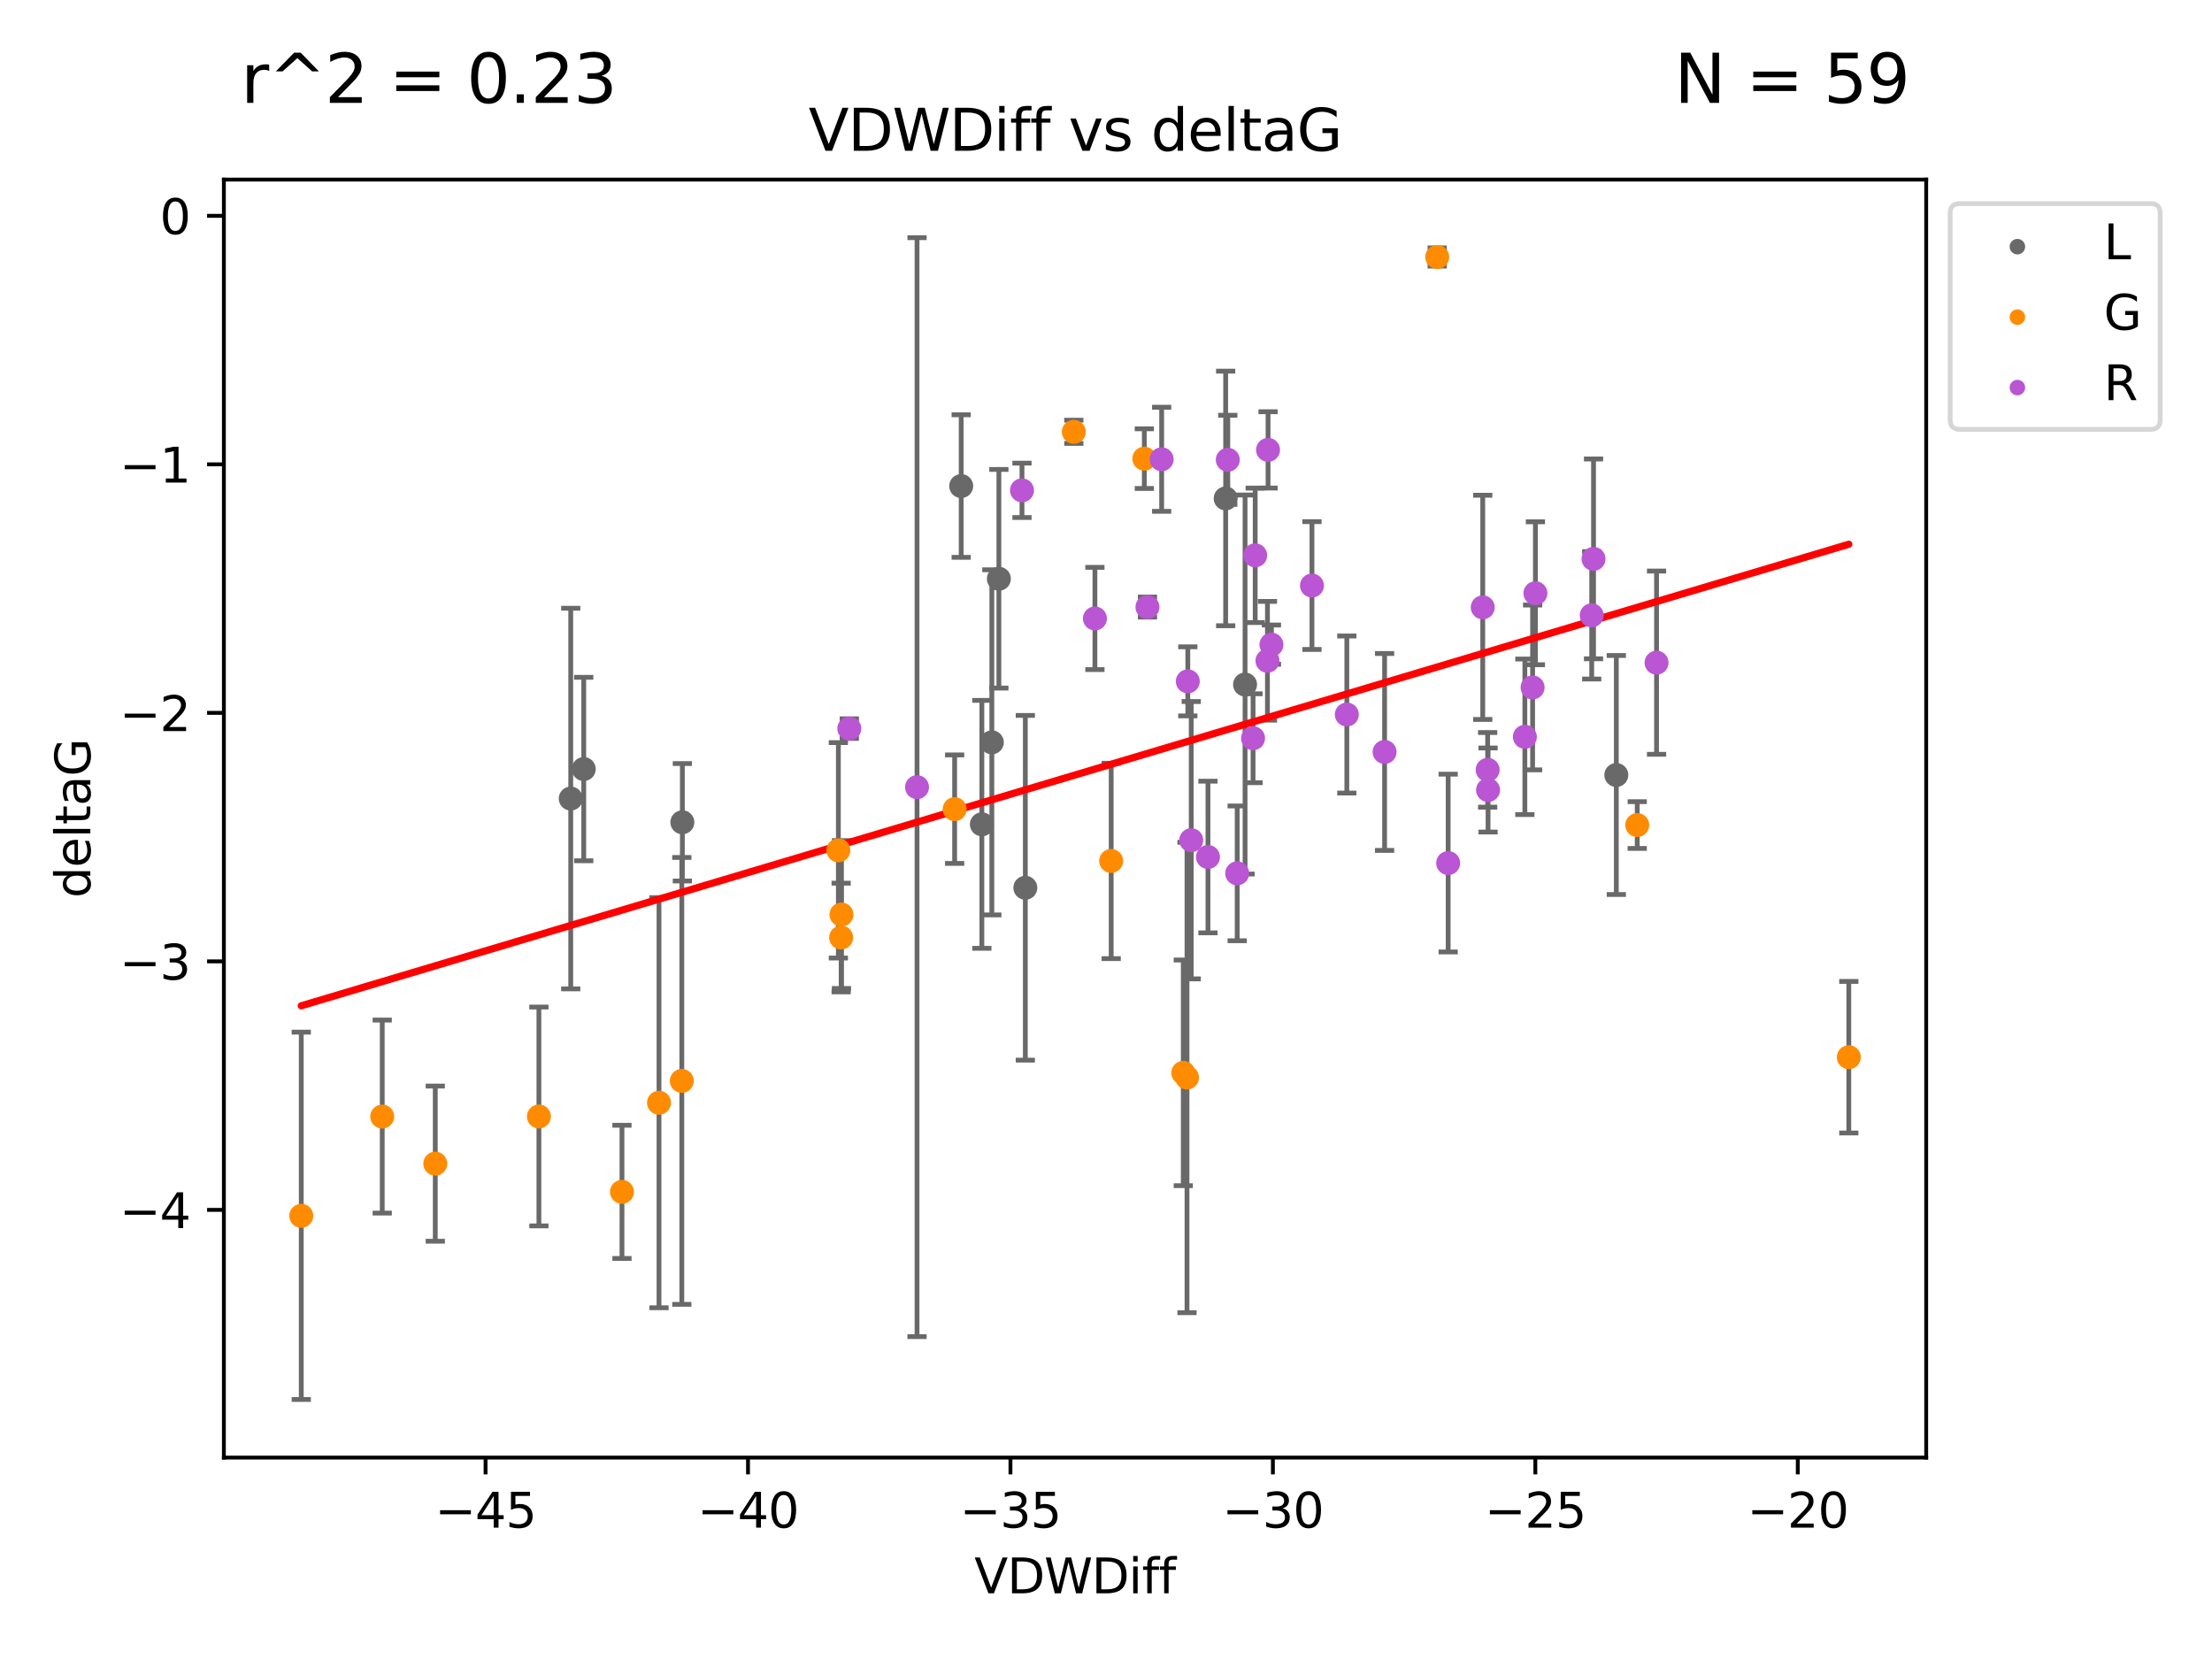 <?xml version="1.0" encoding="utf-8" standalone="no"?>
<!DOCTYPE svg PUBLIC "-//W3C//DTD SVG 1.1//EN"
  "http://www.w3.org/Graphics/SVG/1.1/DTD/svg11.dtd">
<svg xmlns:xlink="http://www.w3.org/1999/xlink" width="460.8pt" height="345.6pt" viewBox="0 0 460.8 345.6" xmlns="http://www.w3.org/2000/svg" version="1.1">
 <defs>
  <style type="text/css">*{stroke-linejoin: round; stroke-linecap: butt}</style>
 </defs>
 <g id="figure_1">
  <g id="patch_1">
   <path d="M 0 345.6 
L 460.8 345.6 
L 460.8 0 
L 0 0 
z
" style="fill: #ffffff"/>
  </g>
  <g id="axes_1">
   <g id="patch_2">
    <path d="M 46.64 303.64 
L 401.26 303.64 
L 401.26 37.411 
L 46.64 37.411 
z
" style="fill: #ffffff"/>
   </g>
   <g id="PathCollection_1">
    <defs>
     <path id="m53e8ad3807" d="M 0 1.118 
C 0.297 1.118 0.581 1 0.791 0.791 
C 1 0.581 1.118 0.297 1.118 0 
C 1.118 -0.297 1 -0.581 0.791 -0.791 
C 0.581 -1 0.297 -1.118 0 -1.118 
C -0.297 -1.118 -0.581 -1 -0.791 -0.791 
C -1 -0.581 -1.118 -0.297 -1.118 0 
C -1.118 0.297 -1 0.581 -0.791 0.791 
C -0.581 1 -0.297 1.118 0 1.118 
z
" style="stroke: #696969"/>
    </defs>
    <g clip-path="url(#pa521627027)">
     <use xlink:href="#m53e8ad3807" x="142.147" y="171.295" style="fill: #696969; stroke: #696969"/>
     <use xlink:href="#m53e8ad3807" x="121.605" y="160.206" style="fill: #696969; stroke: #696969"/>
     <use xlink:href="#m53e8ad3807" x="118.896" y="166.355" style="fill: #696969; stroke: #696969"/>
     <use xlink:href="#m53e8ad3807" x="213.596" y="184.942" style="fill: #696969; stroke: #696969"/>
     <use xlink:href="#m53e8ad3807" x="255.328" y="103.833" style="fill: #696969; stroke: #696969"/>
     <use xlink:href="#m53e8ad3807" x="206.617" y="154.643" style="fill: #696969; stroke: #696969"/>
     <use xlink:href="#m53e8ad3807" x="208.085" y="120.568" style="fill: #696969; stroke: #696969"/>
     <use xlink:href="#m53e8ad3807" x="204.54" y="171.721" style="fill: #696969; stroke: #696969"/>
     <use xlink:href="#m53e8ad3807" x="200.235" y="101.253" style="fill: #696969; stroke: #696969"/>
     <use xlink:href="#m53e8ad3807" x="259.368" y="142.601" style="fill: #696969; stroke: #696969"/>
     <use xlink:href="#m53e8ad3807" x="336.708" y="161.448" style="fill: #696969; stroke: #696969"/>
    </g>
   </g>
   <g id="PathCollection_2">
    <defs>
     <path id="mbf1b5201c6" d="M 0 1.118 
C 0.297 1.118 0.581 1 0.791 0.791 
C 1 0.581 1.118 0.297 1.118 0 
C 1.118 -0.297 1 -0.581 0.791 -0.791 
C 0.581 -1 0.297 -1.118 0 -1.118 
C -0.297 -1.118 -0.581 -1 -0.791 -0.791 
C -1 -0.581 -1.118 -0.297 -1.118 0 
C -1.118 0.297 -1 0.581 -0.791 0.791 
C -0.581 1 -0.297 1.118 0 1.118 
z
" style="stroke: #ff8c00"/>
    </defs>
    <g clip-path="url(#pa521627027)">
     <use xlink:href="#mbf1b5201c6" x="90.676" y="242.408" style="fill: #ff8c00; stroke: #ff8c00"/>
     <use xlink:href="#mbf1b5201c6" x="62.759" y="253.277" style="fill: #ff8c00; stroke: #ff8c00"/>
     <use xlink:href="#mbf1b5201c6" x="137.282" y="229.715" style="fill: #ff8c00; stroke: #ff8c00"/>
     <use xlink:href="#mbf1b5201c6" x="112.263" y="232.582" style="fill: #ff8c00; stroke: #ff8c00"/>
     <use xlink:href="#mbf1b5201c6" x="129.568" y="248.286" style="fill: #ff8c00; stroke: #ff8c00"/>
     <use xlink:href="#mbf1b5201c6" x="175.228" y="195.305" style="fill: #ff8c00; stroke: #ff8c00"/>
     <use xlink:href="#mbf1b5201c6" x="79.626" y="232.601" style="fill: #ff8c00; stroke: #ff8c00"/>
     <use xlink:href="#mbf1b5201c6" x="174.648" y="177.138" style="fill: #ff8c00; stroke: #ff8c00"/>
     <use xlink:href="#mbf1b5201c6" x="198.869" y="168.563" style="fill: #ff8c00; stroke: #ff8c00"/>
     <use xlink:href="#mbf1b5201c6" x="231.479" y="179.353" style="fill: #ff8c00; stroke: #ff8c00"/>
     <use xlink:href="#mbf1b5201c6" x="142.034" y="225.172" style="fill: #ff8c00; stroke: #ff8c00"/>
     <use xlink:href="#mbf1b5201c6" x="247.275" y="224.464" style="fill: #ff8c00; stroke: #ff8c00"/>
     <use xlink:href="#mbf1b5201c6" x="175.293" y="190.515" style="fill: #ff8c00; stroke: #ff8c00"/>
     <use xlink:href="#mbf1b5201c6" x="299.4" y="53.537" style="fill: #ff8c00; stroke: #ff8c00"/>
     <use xlink:href="#mbf1b5201c6" x="341.065" y="171.874" style="fill: #ff8c00; stroke: #ff8c00"/>
     <use xlink:href="#mbf1b5201c6" x="246.498" y="223.491" style="fill: #ff8c00; stroke: #ff8c00"/>
     <use xlink:href="#mbf1b5201c6" x="223.694" y="89.954" style="fill: #ff8c00; stroke: #ff8c00"/>
     <use xlink:href="#mbf1b5201c6" x="385.141" y="220.235" style="fill: #ff8c00; stroke: #ff8c00"/>
     <use xlink:href="#mbf1b5201c6" x="238.383" y="95.543" style="fill: #ff8c00; stroke: #ff8c00"/>
    </g>
   </g>
   <g id="PathCollection_3">
    <defs>
     <path id="m9ec03e960c" d="M 0 1.118 
C 0.297 1.118 0.581 1 0.791 0.791 
C 1 0.581 1.118 0.297 1.118 0 
C 1.118 -0.297 1 -0.581 0.791 -0.791 
C 0.581 -1 0.297 -1.118 0 -1.118 
C -0.297 -1.118 -0.581 -1 -0.791 -0.791 
C -1 -0.581 -1.118 -0.297 -1.118 0 
C -1.118 0.297 -1 0.581 -0.791 0.791 
C -0.581 1 -0.297 1.118 0 1.118 
z
" style="stroke: #ba55d3"/>
    </defs>
    <g clip-path="url(#pa521627027)">
     <use xlink:href="#m9ec03e960c" x="288.436" y="156.647" style="fill: #ba55d3; stroke: #ba55d3"/>
     <use xlink:href="#m9ec03e960c" x="176.927" y="151.776" style="fill: #ba55d3; stroke: #ba55d3"/>
     <use xlink:href="#m9ec03e960c" x="301.68" y="179.791" style="fill: #ba55d3; stroke: #ba55d3"/>
     <use xlink:href="#m9ec03e960c" x="308.882" y="126.523" style="fill: #ba55d3; stroke: #ba55d3"/>
     <use xlink:href="#m9ec03e960c" x="191.034" y="163.978" style="fill: #ba55d3; stroke: #ba55d3"/>
     <use xlink:href="#m9ec03e960c" x="248.155" y="175.031" style="fill: #ba55d3; stroke: #ba55d3"/>
     <use xlink:href="#m9ec03e960c" x="228.092" y="128.839" style="fill: #ba55d3; stroke: #ba55d3"/>
     <use xlink:href="#m9ec03e960c" x="264.865" y="134.289" style="fill: #ba55d3; stroke: #ba55d3"/>
     <use xlink:href="#m9ec03e960c" x="261.036" y="153.79" style="fill: #ba55d3; stroke: #ba55d3"/>
     <use xlink:href="#m9ec03e960c" x="309.989" y="164.573" style="fill: #ba55d3; stroke: #ba55d3"/>
     <use xlink:href="#m9ec03e960c" x="331.962" y="116.425" style="fill: #ba55d3; stroke: #ba55d3"/>
     <use xlink:href="#m9ec03e960c" x="241.993" y="95.678" style="fill: #ba55d3; stroke: #ba55d3"/>
     <use xlink:href="#m9ec03e960c" x="273.305" y="121.982" style="fill: #ba55d3; stroke: #ba55d3"/>
     <use xlink:href="#m9ec03e960c" x="319.268" y="143.206" style="fill: #ba55d3; stroke: #ba55d3"/>
     <use xlink:href="#m9ec03e960c" x="261.48" y="115.69" style="fill: #ba55d3; stroke: #ba55d3"/>
     <use xlink:href="#m9ec03e960c" x="251.642" y="178.529" style="fill: #ba55d3; stroke: #ba55d3"/>
     <use xlink:href="#m9ec03e960c" x="309.905" y="160.374" style="fill: #ba55d3; stroke: #ba55d3"/>
     <use xlink:href="#m9ec03e960c" x="317.657" y="153.488" style="fill: #ba55d3; stroke: #ba55d3"/>
     <use xlink:href="#m9ec03e960c" x="264.033" y="137.652" style="fill: #ba55d3; stroke: #ba55d3"/>
     <use xlink:href="#m9ec03e960c" x="239.037" y="126.465" style="fill: #ba55d3; stroke: #ba55d3"/>
     <use xlink:href="#m9ec03e960c" x="212.896" y="102.146" style="fill: #ba55d3; stroke: #ba55d3"/>
     <use xlink:href="#m9ec03e960c" x="255.769" y="95.785" style="fill: #ba55d3; stroke: #ba55d3"/>
     <use xlink:href="#m9ec03e960c" x="345.089" y="138.048" style="fill: #ba55d3; stroke: #ba55d3"/>
     <use xlink:href="#m9ec03e960c" x="247.443" y="141.938" style="fill: #ba55d3; stroke: #ba55d3"/>
     <use xlink:href="#m9ec03e960c" x="331.582" y="128.184" style="fill: #ba55d3; stroke: #ba55d3"/>
     <use xlink:href="#m9ec03e960c" x="319.855" y="123.585" style="fill: #ba55d3; stroke: #ba55d3"/>
     <use xlink:href="#m9ec03e960c" x="280.568" y="148.851" style="fill: #ba55d3; stroke: #ba55d3"/>
     <use xlink:href="#m9ec03e960c" x="257.73" y="181.934" style="fill: #ba55d3; stroke: #ba55d3"/>
     <use xlink:href="#m9ec03e960c" x="264.158" y="93.721" style="fill: #ba55d3; stroke: #ba55d3"/>
    </g>
   </g>
   <g id="matplotlib.axis_1">
    <g id="xtick_1">
     <g id="line2d_1">
      <defs>
       <path id="m59df7b3ede" d="M 0 0 
L 0 3.5 
" style="stroke: #000000; stroke-width: 0.8"/>
      </defs>
      <g>
       <use xlink:href="#m59df7b3ede" x="101.151" y="303.64" style="stroke: #000000; stroke-width: 0.8"/>
      </g>
     </g>
     <g id="text_1">
      <!-- −45 -->
      <g transform="translate(90.598 318.238)scale(0.1 -0.1)">
       <defs>
        <path id="DejaVuSans-2212" d="M 678 2272 
L 4684 2272 
L 4684 1741 
L 678 1741 
L 678 2272 
z
" transform="scale(0.016)"/>
        <path id="DejaVuSans-34" d="M 2419 4116 
L 825 1625 
L 2419 1625 
L 2419 4116 
z
M 2253 4666 
L 3047 4666 
L 3047 1625 
L 3713 1625 
L 3713 1100 
L 3047 1100 
L 3047 0 
L 2419 0 
L 2419 1100 
L 313 1100 
L 313 1709 
L 2253 4666 
z
" transform="scale(0.016)"/>
        <path id="DejaVuSans-35" d="M 691 4666 
L 3169 4666 
L 3169 4134 
L 1269 4134 
L 1269 2991 
Q 1406 3038 1543 3061 
Q 1681 3084 1819 3084 
Q 2600 3084 3056 2656 
Q 3513 2228 3513 1497 
Q 3513 744 3044 326 
Q 2575 -91 1722 -91 
Q 1428 -91 1123 -41 
Q 819 9 494 109 
L 494 744 
Q 775 591 1075 516 
Q 1375 441 1709 441 
Q 2250 441 2565 725 
Q 2881 1009 2881 1497 
Q 2881 1984 2565 2268 
Q 2250 2553 1709 2553 
Q 1456 2553 1204 2497 
Q 953 2441 691 2322 
L 691 4666 
z
" transform="scale(0.016)"/>
       </defs>
       <use xlink:href="#DejaVuSans-2212"/>
       <use xlink:href="#DejaVuSans-34" x="83.789"/>
       <use xlink:href="#DejaVuSans-35" x="147.412"/>
      </g>
     </g>
    </g>
    <g id="xtick_2">
     <g id="line2d_2">
      <g>
       <use xlink:href="#m59df7b3ede" x="155.823" y="303.64" style="stroke: #000000; stroke-width: 0.8"/>
      </g>
     </g>
     <g id="text_2">
      <!-- −40 -->
      <g transform="translate(145.27 318.238)scale(0.1 -0.1)">
       <defs>
        <path id="DejaVuSans-30" d="M 2034 4250 
Q 1547 4250 1301 3770 
Q 1056 3291 1056 2328 
Q 1056 1369 1301 889 
Q 1547 409 2034 409 
Q 2525 409 2770 889 
Q 3016 1369 3016 2328 
Q 3016 3291 2770 3770 
Q 2525 4250 2034 4250 
z
M 2034 4750 
Q 2819 4750 3233 4129 
Q 3647 3509 3647 2328 
Q 3647 1150 3233 529 
Q 2819 -91 2034 -91 
Q 1250 -91 836 529 
Q 422 1150 422 2328 
Q 422 3509 836 4129 
Q 1250 4750 2034 4750 
z
" transform="scale(0.016)"/>
       </defs>
       <use xlink:href="#DejaVuSans-2212"/>
       <use xlink:href="#DejaVuSans-34" x="83.789"/>
       <use xlink:href="#DejaVuSans-30" x="147.412"/>
      </g>
     </g>
    </g>
    <g id="xtick_3">
     <g id="line2d_3">
      <g>
       <use xlink:href="#m59df7b3ede" x="210.495" y="303.64" style="stroke: #000000; stroke-width: 0.8"/>
      </g>
     </g>
     <g id="text_3">
      <!-- −35 -->
      <g transform="translate(199.942 318.238)scale(0.1 -0.1)">
       <defs>
        <path id="DejaVuSans-33" d="M 2597 2516 
Q 3050 2419 3304 2112 
Q 3559 1806 3559 1356 
Q 3559 666 3084 287 
Q 2609 -91 1734 -91 
Q 1441 -91 1130 -33 
Q 819 25 488 141 
L 488 750 
Q 750 597 1062 519 
Q 1375 441 1716 441 
Q 2309 441 2620 675 
Q 2931 909 2931 1356 
Q 2931 1769 2642 2001 
Q 2353 2234 1838 2234 
L 1294 2234 
L 1294 2753 
L 1863 2753 
Q 2328 2753 2575 2939 
Q 2822 3125 2822 3475 
Q 2822 3834 2567 4026 
Q 2313 4219 1838 4219 
Q 1578 4219 1281 4162 
Q 984 4106 628 3988 
L 628 4550 
Q 988 4650 1302 4700 
Q 1616 4750 1894 4750 
Q 2613 4750 3031 4423 
Q 3450 4097 3450 3541 
Q 3450 3153 3228 2886 
Q 3006 2619 2597 2516 
z
" transform="scale(0.016)"/>
       </defs>
       <use xlink:href="#DejaVuSans-2212"/>
       <use xlink:href="#DejaVuSans-33" x="83.789"/>
       <use xlink:href="#DejaVuSans-35" x="147.412"/>
      </g>
     </g>
    </g>
    <g id="xtick_4">
     <g id="line2d_4">
      <g>
       <use xlink:href="#m59df7b3ede" x="265.167" y="303.64" style="stroke: #000000; stroke-width: 0.8"/>
      </g>
     </g>
     <g id="text_4">
      <!-- −30 -->
      <g transform="translate(254.614 318.238)scale(0.1 -0.1)">
       <use xlink:href="#DejaVuSans-2212"/>
       <use xlink:href="#DejaVuSans-33" x="83.789"/>
       <use xlink:href="#DejaVuSans-30" x="147.412"/>
      </g>
     </g>
    </g>
    <g id="xtick_5">
     <g id="line2d_5">
      <g>
       <use xlink:href="#m59df7b3ede" x="319.839" y="303.64" style="stroke: #000000; stroke-width: 0.8"/>
      </g>
     </g>
     <g id="text_5">
      <!-- −25 -->
      <g transform="translate(309.286 318.238)scale(0.1 -0.1)">
       <defs>
        <path id="DejaVuSans-32" d="M 1228 531 
L 3431 531 
L 3431 0 
L 469 0 
L 469 531 
Q 828 903 1448 1529 
Q 2069 2156 2228 2338 
Q 2531 2678 2651 2914 
Q 2772 3150 2772 3378 
Q 2772 3750 2511 3984 
Q 2250 4219 1831 4219 
Q 1534 4219 1204 4116 
Q 875 4013 500 3803 
L 500 4441 
Q 881 4594 1212 4672 
Q 1544 4750 1819 4750 
Q 2544 4750 2975 4387 
Q 3406 4025 3406 3419 
Q 3406 3131 3298 2873 
Q 3191 2616 2906 2266 
Q 2828 2175 2409 1742 
Q 1991 1309 1228 531 
z
" transform="scale(0.016)"/>
       </defs>
       <use xlink:href="#DejaVuSans-2212"/>
       <use xlink:href="#DejaVuSans-32" x="83.789"/>
       <use xlink:href="#DejaVuSans-35" x="147.412"/>
      </g>
     </g>
    </g>
    <g id="xtick_6">
     <g id="line2d_6">
      <g>
       <use xlink:href="#m59df7b3ede" x="374.51" y="303.64" style="stroke: #000000; stroke-width: 0.8"/>
      </g>
     </g>
     <g id="text_6">
      <!-- −20 -->
      <g transform="translate(363.958 318.238)scale(0.1 -0.1)">
       <use xlink:href="#DejaVuSans-2212"/>
       <use xlink:href="#DejaVuSans-32" x="83.789"/>
       <use xlink:href="#DejaVuSans-30" x="147.412"/>
      </g>
     </g>
    </g>
    <g id="text_7">
     <!-- VDWDiff -->
     <g transform="translate(202.977 331.917)scale(0.1 -0.1)">
      <defs>
       <path id="DejaVuSans-56" d="M 1831 0 
L 50 4666 
L 709 4666 
L 2188 738 
L 3669 4666 
L 4325 4666 
L 2547 0 
L 1831 0 
z
" transform="scale(0.016)"/>
       <path id="DejaVuSans-44" d="M 1259 4147 
L 1259 519 
L 2022 519 
Q 2988 519 3436 956 
Q 3884 1394 3884 2338 
Q 3884 3275 3436 3711 
Q 2988 4147 2022 4147 
L 1259 4147 
z
M 628 4666 
L 1925 4666 
Q 3281 4666 3915 4102 
Q 4550 3538 4550 2338 
Q 4550 1131 3912 565 
Q 3275 0 1925 0 
L 628 0 
L 628 4666 
z
" transform="scale(0.016)"/>
       <path id="DejaVuSans-57" d="M 213 4666 
L 850 4666 
L 1831 722 
L 2809 4666 
L 3519 4666 
L 4500 722 
L 5478 4666 
L 6119 4666 
L 4947 0 
L 4153 0 
L 3169 4050 
L 2175 0 
L 1381 0 
L 213 4666 
z
" transform="scale(0.016)"/>
       <path id="DejaVuSans-69" d="M 603 3500 
L 1178 3500 
L 1178 0 
L 603 0 
L 603 3500 
z
M 603 4863 
L 1178 4863 
L 1178 4134 
L 603 4134 
L 603 4863 
z
" transform="scale(0.016)"/>
       <path id="DejaVuSans-66" d="M 2375 4863 
L 2375 4384 
L 1825 4384 
Q 1516 4384 1395 4259 
Q 1275 4134 1275 3809 
L 1275 3500 
L 2222 3500 
L 2222 3053 
L 1275 3053 
L 1275 0 
L 697 0 
L 697 3053 
L 147 3053 
L 147 3500 
L 697 3500 
L 697 3744 
Q 697 4328 969 4595 
Q 1241 4863 1831 4863 
L 2375 4863 
z
" transform="scale(0.016)"/>
      </defs>
      <use xlink:href="#DejaVuSans-56"/>
      <use xlink:href="#DejaVuSans-44" x="68.408"/>
      <use xlink:href="#DejaVuSans-57" x="145.41"/>
      <use xlink:href="#DejaVuSans-44" x="244.287"/>
      <use xlink:href="#DejaVuSans-69" x="321.289"/>
      <use xlink:href="#DejaVuSans-66" x="349.072"/>
      <use xlink:href="#DejaVuSans-66" x="384.277"/>
     </g>
    </g>
   </g>
   <g id="matplotlib.axis_2">
    <g id="ytick_1">
     <g id="line2d_7">
      <defs>
       <path id="m45e2b6c3b2" d="M 0 0 
L -3.5 0 
" style="stroke: #000000; stroke-width: 0.8"/>
      </defs>
      <g>
       <use xlink:href="#m45e2b6c3b2" x="46.64" y="252.039" style="stroke: #000000; stroke-width: 0.8"/>
      </g>
     </g>
     <g id="text_8">
      <!-- −4 -->
      <g transform="translate(24.898 255.839)scale(0.1 -0.1)">
       <use xlink:href="#DejaVuSans-2212"/>
       <use xlink:href="#DejaVuSans-34" x="83.789"/>
      </g>
     </g>
    </g>
    <g id="ytick_2">
     <g id="line2d_8">
      <g>
       <use xlink:href="#m45e2b6c3b2" x="46.64" y="200.27" style="stroke: #000000; stroke-width: 0.8"/>
      </g>
     </g>
     <g id="text_9">
      <!-- −3 -->
      <g transform="translate(24.898 204.069)scale(0.1 -0.1)">
       <use xlink:href="#DejaVuSans-2212"/>
       <use xlink:href="#DejaVuSans-33" x="83.789"/>
      </g>
     </g>
    </g>
    <g id="ytick_3">
     <g id="line2d_9">
      <g>
       <use xlink:href="#m45e2b6c3b2" x="46.64" y="148.501" style="stroke: #000000; stroke-width: 0.8"/>
      </g>
     </g>
     <g id="text_10">
      <!-- −2 -->
      <g transform="translate(24.898 152.3)scale(0.1 -0.1)">
       <use xlink:href="#DejaVuSans-2212"/>
       <use xlink:href="#DejaVuSans-32" x="83.789"/>
      </g>
     </g>
    </g>
    <g id="ytick_4">
     <g id="line2d_10">
      <g>
       <use xlink:href="#m45e2b6c3b2" x="46.64" y="96.732" style="stroke: #000000; stroke-width: 0.8"/>
      </g>
     </g>
     <g id="text_11">
      <!-- −1 -->
      <g transform="translate(24.898 100.531)scale(0.1 -0.1)">
       <defs>
        <path id="DejaVuSans-31" d="M 794 531 
L 1825 531 
L 1825 4091 
L 703 3866 
L 703 4441 
L 1819 4666 
L 2450 4666 
L 2450 531 
L 3481 531 
L 3481 0 
L 794 0 
L 794 531 
z
" transform="scale(0.016)"/>
       </defs>
       <use xlink:href="#DejaVuSans-2212"/>
       <use xlink:href="#DejaVuSans-31" x="83.789"/>
      </g>
     </g>
    </g>
    <g id="ytick_5">
     <g id="line2d_11">
      <g>
       <use xlink:href="#m45e2b6c3b2" x="46.64" y="44.962" style="stroke: #000000; stroke-width: 0.8"/>
      </g>
     </g>
     <g id="text_12">
      <!-- 0 -->
      <g transform="translate(33.278 48.762)scale(0.1 -0.1)">
       <use xlink:href="#DejaVuSans-30"/>
      </g>
     </g>
    </g>
    <g id="text_13">
     <!-- deltaG -->
     <g transform="translate(18.818 187.064)rotate(-90)scale(0.1 -0.1)">
      <defs>
       <path id="DejaVuSans-64" d="M 2906 2969 
L 2906 4863 
L 3481 4863 
L 3481 0 
L 2906 0 
L 2906 525 
Q 2725 213 2448 61 
Q 2172 -91 1784 -91 
Q 1150 -91 751 415 
Q 353 922 353 1747 
Q 353 2572 751 3078 
Q 1150 3584 1784 3584 
Q 2172 3584 2448 3432 
Q 2725 3281 2906 2969 
z
M 947 1747 
Q 947 1113 1208 752 
Q 1469 391 1925 391 
Q 2381 391 2643 752 
Q 2906 1113 2906 1747 
Q 2906 2381 2643 2742 
Q 2381 3103 1925 3103 
Q 1469 3103 1208 2742 
Q 947 2381 947 1747 
z
" transform="scale(0.016)"/>
       <path id="DejaVuSans-65" d="M 3597 1894 
L 3597 1613 
L 953 1613 
Q 991 1019 1311 708 
Q 1631 397 2203 397 
Q 2534 397 2845 478 
Q 3156 559 3463 722 
L 3463 178 
Q 3153 47 2828 -22 
Q 2503 -91 2169 -91 
Q 1331 -91 842 396 
Q 353 884 353 1716 
Q 353 2575 817 3079 
Q 1281 3584 2069 3584 
Q 2775 3584 3186 3129 
Q 3597 2675 3597 1894 
z
M 3022 2063 
Q 3016 2534 2758 2815 
Q 2500 3097 2075 3097 
Q 1594 3097 1305 2825 
Q 1016 2553 972 2059 
L 3022 2063 
z
" transform="scale(0.016)"/>
       <path id="DejaVuSans-6c" d="M 603 4863 
L 1178 4863 
L 1178 0 
L 603 0 
L 603 4863 
z
" transform="scale(0.016)"/>
       <path id="DejaVuSans-74" d="M 1172 4494 
L 1172 3500 
L 2356 3500 
L 2356 3053 
L 1172 3053 
L 1172 1153 
Q 1172 725 1289 603 
Q 1406 481 1766 481 
L 2356 481 
L 2356 0 
L 1766 0 
Q 1100 0 847 248 
Q 594 497 594 1153 
L 594 3053 
L 172 3053 
L 172 3500 
L 594 3500 
L 594 4494 
L 1172 4494 
z
" transform="scale(0.016)"/>
       <path id="DejaVuSans-61" d="M 2194 1759 
Q 1497 1759 1228 1600 
Q 959 1441 959 1056 
Q 959 750 1161 570 
Q 1363 391 1709 391 
Q 2188 391 2477 730 
Q 2766 1069 2766 1631 
L 2766 1759 
L 2194 1759 
z
M 3341 1997 
L 3341 0 
L 2766 0 
L 2766 531 
Q 2569 213 2275 61 
Q 1981 -91 1556 -91 
Q 1019 -91 701 211 
Q 384 513 384 1019 
Q 384 1609 779 1909 
Q 1175 2209 1959 2209 
L 2766 2209 
L 2766 2266 
Q 2766 2663 2505 2880 
Q 2244 3097 1772 3097 
Q 1472 3097 1187 3025 
Q 903 2953 641 2809 
L 641 3341 
Q 956 3463 1253 3523 
Q 1550 3584 1831 3584 
Q 2591 3584 2966 3190 
Q 3341 2797 3341 1997 
z
" transform="scale(0.016)"/>
       <path id="DejaVuSans-47" d="M 3809 666 
L 3809 1919 
L 2778 1919 
L 2778 2438 
L 4434 2438 
L 4434 434 
Q 4069 175 3628 42 
Q 3188 -91 2688 -91 
Q 1594 -91 976 548 
Q 359 1188 359 2328 
Q 359 3472 976 4111 
Q 1594 4750 2688 4750 
Q 3144 4750 3555 4637 
Q 3966 4525 4313 4306 
L 4313 3634 
Q 3963 3931 3569 4081 
Q 3175 4231 2741 4231 
Q 1884 4231 1454 3753 
Q 1025 3275 1025 2328 
Q 1025 1384 1454 906 
Q 1884 428 2741 428 
Q 3075 428 3337 486 
Q 3600 544 3809 666 
z
" transform="scale(0.016)"/>
      </defs>
      <use xlink:href="#DejaVuSans-64"/>
      <use xlink:href="#DejaVuSans-65" x="63.477"/>
      <use xlink:href="#DejaVuSans-6c" x="125"/>
      <use xlink:href="#DejaVuSans-74" x="152.783"/>
      <use xlink:href="#DejaVuSans-61" x="191.992"/>
      <use xlink:href="#DejaVuSans-47" x="253.271"/>
     </g>
    </g>
   </g>
   <g id="LineCollection_1">
    <path d="M 142.147 183.524 
L 142.147 159.065 
" clip-path="url(#pa521627027)" style="fill: none; stroke: #696969"/>
    <path d="M 121.605 179.315 
L 121.605 141.098 
" clip-path="url(#pa521627027)" style="fill: none; stroke: #696969"/>
    <path d="M 118.896 206.006 
L 118.896 126.704 
" clip-path="url(#pa521627027)" style="fill: none; stroke: #696969"/>
    <path d="M 213.596 220.845 
L 213.596 149.038 
" clip-path="url(#pa521627027)" style="fill: none; stroke: #696969"/>
    <path d="M 255.328 130.35 
L 255.328 77.316 
" clip-path="url(#pa521627027)" style="fill: none; stroke: #696969"/>
    <path d="M 206.617 190.591 
L 206.617 118.695 
" clip-path="url(#pa521627027)" style="fill: none; stroke: #696969"/>
    <path d="M 208.085 143.338 
L 208.085 97.797 
" clip-path="url(#pa521627027)" style="fill: none; stroke: #696969"/>
    <path d="M 204.54 197.544 
L 204.54 145.898 
" clip-path="url(#pa521627027)" style="fill: none; stroke: #696969"/>
    <path d="M 200.235 116.1 
L 200.235 86.406 
" clip-path="url(#pa521627027)" style="fill: none; stroke: #696969"/>
    <path d="M 259.368 182.081 
L 259.368 103.122 
" clip-path="url(#pa521627027)" style="fill: none; stroke: #696969"/>
    <path d="M 336.708 186.343 
L 336.708 136.554 
" clip-path="url(#pa521627027)" style="fill: none; stroke: #696969"/>
   </g>
   <g id="line2d_12">
    <defs>
     <path id="m8fd0c16466" d="M 2 0 
L -2 -0 
" style="stroke: #696969"/>
    </defs>
    <g clip-path="url(#pa521627027)">
     <use xlink:href="#m8fd0c16466" x="142.147" y="183.524" style="fill: #696969; stroke: #696969"/>
     <use xlink:href="#m8fd0c16466" x="121.605" y="179.315" style="fill: #696969; stroke: #696969"/>
     <use xlink:href="#m8fd0c16466" x="118.896" y="206.006" style="fill: #696969; stroke: #696969"/>
     <use xlink:href="#m8fd0c16466" x="213.596" y="220.845" style="fill: #696969; stroke: #696969"/>
     <use xlink:href="#m8fd0c16466" x="255.328" y="130.35" style="fill: #696969; stroke: #696969"/>
     <use xlink:href="#m8fd0c16466" x="206.617" y="190.591" style="fill: #696969; stroke: #696969"/>
     <use xlink:href="#m8fd0c16466" x="208.085" y="143.338" style="fill: #696969; stroke: #696969"/>
     <use xlink:href="#m8fd0c16466" x="204.54" y="197.544" style="fill: #696969; stroke: #696969"/>
     <use xlink:href="#m8fd0c16466" x="200.235" y="116.1" style="fill: #696969; stroke: #696969"/>
     <use xlink:href="#m8fd0c16466" x="259.368" y="182.081" style="fill: #696969; stroke: #696969"/>
     <use xlink:href="#m8fd0c16466" x="336.708" y="186.343" style="fill: #696969; stroke: #696969"/>
    </g>
   </g>
   <g id="line2d_13">
    <g clip-path="url(#pa521627027)">
     <use xlink:href="#m8fd0c16466" x="142.147" y="159.065" style="fill: #696969; stroke: #696969"/>
     <use xlink:href="#m8fd0c16466" x="121.605" y="141.098" style="fill: #696969; stroke: #696969"/>
     <use xlink:href="#m8fd0c16466" x="118.896" y="126.704" style="fill: #696969; stroke: #696969"/>
     <use xlink:href="#m8fd0c16466" x="213.596" y="149.038" style="fill: #696969; stroke: #696969"/>
     <use xlink:href="#m8fd0c16466" x="255.328" y="77.316" style="fill: #696969; stroke: #696969"/>
     <use xlink:href="#m8fd0c16466" x="206.617" y="118.695" style="fill: #696969; stroke: #696969"/>
     <use xlink:href="#m8fd0c16466" x="208.085" y="97.797" style="fill: #696969; stroke: #696969"/>
     <use xlink:href="#m8fd0c16466" x="204.54" y="145.898" style="fill: #696969; stroke: #696969"/>
     <use xlink:href="#m8fd0c16466" x="200.235" y="86.406" style="fill: #696969; stroke: #696969"/>
     <use xlink:href="#m8fd0c16466" x="259.368" y="103.122" style="fill: #696969; stroke: #696969"/>
     <use xlink:href="#m8fd0c16466" x="336.708" y="136.554" style="fill: #696969; stroke: #696969"/>
    </g>
   </g>
   <g id="LineCollection_2">
    <path d="M 90.676 258.571 
L 90.676 226.245 
" clip-path="url(#pa521627027)" style="fill: none; stroke: #696969"/>
    <path d="M 62.759 291.539 
L 62.759 215.016 
" clip-path="url(#pa521627027)" style="fill: none; stroke: #696969"/>
    <path d="M 137.282 272.433 
L 137.282 186.997 
" clip-path="url(#pa521627027)" style="fill: none; stroke: #696969"/>
    <path d="M 112.263 255.374 
L 112.263 209.79 
" clip-path="url(#pa521627027)" style="fill: none; stroke: #696969"/>
    <path d="M 129.568 262.16 
L 129.568 234.411 
" clip-path="url(#pa521627027)" style="fill: none; stroke: #696969"/>
    <path d="M 175.228 206.628 
L 175.228 183.982 
" clip-path="url(#pa521627027)" style="fill: none; stroke: #696969"/>
    <path d="M 79.626 252.705 
L 79.626 212.497 
" clip-path="url(#pa521627027)" style="fill: none; stroke: #696969"/>
    <path d="M 174.648 199.574 
L 174.648 154.702 
" clip-path="url(#pa521627027)" style="fill: none; stroke: #696969"/>
    <path d="M 198.869 179.865 
L 198.869 157.261 
" clip-path="url(#pa521627027)" style="fill: none; stroke: #696969"/>
    <path d="M 231.479 199.698 
L 231.479 159.008 
" clip-path="url(#pa521627027)" style="fill: none; stroke: #696969"/>
    <path d="M 142.034 271.717 
L 142.034 178.627 
" clip-path="url(#pa521627027)" style="fill: none; stroke: #696969"/>
    <path d="M 247.275 273.459 
L 247.275 175.47 
" clip-path="url(#pa521627027)" style="fill: none; stroke: #696969"/>
    <path d="M 175.293 205.919 
L 175.293 175.11 
" clip-path="url(#pa521627027)" style="fill: none; stroke: #696969"/>
    <path d="M 299.4 55.429 
L 299.4 51.644 
" clip-path="url(#pa521627027)" style="fill: none; stroke: #696969"/>
    <path d="M 341.065 176.746 
L 341.065 167.002 
" clip-path="url(#pa521627027)" style="fill: none; stroke: #696969"/>
    <path d="M 246.498 246.995 
L 246.498 199.988 
" clip-path="url(#pa521627027)" style="fill: none; stroke: #696969"/>
    <path d="M 223.694 92.372 
L 223.694 87.537 
" clip-path="url(#pa521627027)" style="fill: none; stroke: #696969"/>
    <path d="M 385.141 236.023 
L 385.141 204.447 
" clip-path="url(#pa521627027)" style="fill: none; stroke: #696969"/>
    <path d="M 238.383 101.758 
L 238.383 89.327 
" clip-path="url(#pa521627027)" style="fill: none; stroke: #696969"/>
   </g>
   <g id="line2d_14">
    <g clip-path="url(#pa521627027)">
     <use xlink:href="#m8fd0c16466" x="90.676" y="258.571" style="fill: #696969; stroke: #696969"/>
     <use xlink:href="#m8fd0c16466" x="62.759" y="291.539" style="fill: #696969; stroke: #696969"/>
     <use xlink:href="#m8fd0c16466" x="137.282" y="272.433" style="fill: #696969; stroke: #696969"/>
     <use xlink:href="#m8fd0c16466" x="112.263" y="255.374" style="fill: #696969; stroke: #696969"/>
     <use xlink:href="#m8fd0c16466" x="129.568" y="262.16" style="fill: #696969; stroke: #696969"/>
     <use xlink:href="#m8fd0c16466" x="175.228" y="206.628" style="fill: #696969; stroke: #696969"/>
     <use xlink:href="#m8fd0c16466" x="79.626" y="252.705" style="fill: #696969; stroke: #696969"/>
     <use xlink:href="#m8fd0c16466" x="174.648" y="199.574" style="fill: #696969; stroke: #696969"/>
     <use xlink:href="#m8fd0c16466" x="198.869" y="179.865" style="fill: #696969; stroke: #696969"/>
     <use xlink:href="#m8fd0c16466" x="231.479" y="199.698" style="fill: #696969; stroke: #696969"/>
     <use xlink:href="#m8fd0c16466" x="142.034" y="271.717" style="fill: #696969; stroke: #696969"/>
     <use xlink:href="#m8fd0c16466" x="247.275" y="273.459" style="fill: #696969; stroke: #696969"/>
     <use xlink:href="#m8fd0c16466" x="175.293" y="205.919" style="fill: #696969; stroke: #696969"/>
     <use xlink:href="#m8fd0c16466" x="299.4" y="55.429" style="fill: #696969; stroke: #696969"/>
     <use xlink:href="#m8fd0c16466" x="341.065" y="176.746" style="fill: #696969; stroke: #696969"/>
     <use xlink:href="#m8fd0c16466" x="246.498" y="246.995" style="fill: #696969; stroke: #696969"/>
     <use xlink:href="#m8fd0c16466" x="223.694" y="92.372" style="fill: #696969; stroke: #696969"/>
     <use xlink:href="#m8fd0c16466" x="385.141" y="236.023" style="fill: #696969; stroke: #696969"/>
     <use xlink:href="#m8fd0c16466" x="238.383" y="101.758" style="fill: #696969; stroke: #696969"/>
    </g>
   </g>
   <g id="line2d_15">
    <g clip-path="url(#pa521627027)">
     <use xlink:href="#m8fd0c16466" x="90.676" y="226.245" style="fill: #696969; stroke: #696969"/>
     <use xlink:href="#m8fd0c16466" x="62.759" y="215.016" style="fill: #696969; stroke: #696969"/>
     <use xlink:href="#m8fd0c16466" x="137.282" y="186.997" style="fill: #696969; stroke: #696969"/>
     <use xlink:href="#m8fd0c16466" x="112.263" y="209.79" style="fill: #696969; stroke: #696969"/>
     <use xlink:href="#m8fd0c16466" x="129.568" y="234.411" style="fill: #696969; stroke: #696969"/>
     <use xlink:href="#m8fd0c16466" x="175.228" y="183.982" style="fill: #696969; stroke: #696969"/>
     <use xlink:href="#m8fd0c16466" x="79.626" y="212.497" style="fill: #696969; stroke: #696969"/>
     <use xlink:href="#m8fd0c16466" x="174.648" y="154.702" style="fill: #696969; stroke: #696969"/>
     <use xlink:href="#m8fd0c16466" x="198.869" y="157.261" style="fill: #696969; stroke: #696969"/>
     <use xlink:href="#m8fd0c16466" x="231.479" y="159.008" style="fill: #696969; stroke: #696969"/>
     <use xlink:href="#m8fd0c16466" x="142.034" y="178.627" style="fill: #696969; stroke: #696969"/>
     <use xlink:href="#m8fd0c16466" x="247.275" y="175.47" style="fill: #696969; stroke: #696969"/>
     <use xlink:href="#m8fd0c16466" x="175.293" y="175.11" style="fill: #696969; stroke: #696969"/>
     <use xlink:href="#m8fd0c16466" x="299.4" y="51.644" style="fill: #696969; stroke: #696969"/>
     <use xlink:href="#m8fd0c16466" x="341.065" y="167.002" style="fill: #696969; stroke: #696969"/>
     <use xlink:href="#m8fd0c16466" x="246.498" y="199.988" style="fill: #696969; stroke: #696969"/>
     <use xlink:href="#m8fd0c16466" x="223.694" y="87.537" style="fill: #696969; stroke: #696969"/>
     <use xlink:href="#m8fd0c16466" x="385.141" y="204.447" style="fill: #696969; stroke: #696969"/>
     <use xlink:href="#m8fd0c16466" x="238.383" y="89.327" style="fill: #696969; stroke: #696969"/>
    </g>
   </g>
   <g id="LineCollection_3">
    <path d="M 288.436 177.155 
L 288.436 136.139 
" clip-path="url(#pa521627027)" style="fill: none; stroke: #696969"/>
    <path d="M 176.927 153.819 
L 176.927 149.734 
" clip-path="url(#pa521627027)" style="fill: none; stroke: #696969"/>
    <path d="M 301.68 198.308 
L 301.68 161.273 
" clip-path="url(#pa521627027)" style="fill: none; stroke: #696969"/>
    <path d="M 308.882 149.875 
L 308.882 103.171 
" clip-path="url(#pa521627027)" style="fill: none; stroke: #696969"/>
    <path d="M 191.034 278.443 
L 191.034 49.513 
" clip-path="url(#pa521627027)" style="fill: none; stroke: #696969"/>
    <path d="M 248.155 203.92 
L 248.155 146.142 
" clip-path="url(#pa521627027)" style="fill: none; stroke: #696969"/>
    <path d="M 228.092 139.485 
L 228.092 118.194 
" clip-path="url(#pa521627027)" style="fill: none; stroke: #696969"/>
    <path d="M 264.865 138.374 
L 264.865 130.204 
" clip-path="url(#pa521627027)" style="fill: none; stroke: #696969"/>
    <path d="M 261.036 163.055 
L 261.036 144.525 
" clip-path="url(#pa521627027)" style="fill: none; stroke: #696969"/>
    <path d="M 309.989 173.325 
L 309.989 155.821 
" clip-path="url(#pa521627027)" style="fill: none; stroke: #696969"/>
    <path d="M 331.962 137.238 
L 331.962 95.611 
" clip-path="url(#pa521627027)" style="fill: none; stroke: #696969"/>
    <path d="M 241.993 106.518 
L 241.993 84.838 
" clip-path="url(#pa521627027)" style="fill: none; stroke: #696969"/>
    <path d="M 273.305 135.291 
L 273.305 108.672 
" clip-path="url(#pa521627027)" style="fill: none; stroke: #696969"/>
    <path d="M 319.268 160.373 
L 319.268 126.039 
" clip-path="url(#pa521627027)" style="fill: none; stroke: #696969"/>
    <path d="M 261.48 129.696 
L 261.48 101.685 
" clip-path="url(#pa521627027)" style="fill: none; stroke: #696969"/>
    <path d="M 251.642 194.325 
L 251.642 162.734 
" clip-path="url(#pa521627027)" style="fill: none; stroke: #696969"/>
    <path d="M 309.905 168.149 
L 309.905 152.599 
" clip-path="url(#pa521627027)" style="fill: none; stroke: #696969"/>
    <path d="M 317.657 169.688 
L 317.657 137.288 
" clip-path="url(#pa521627027)" style="fill: none; stroke: #696969"/>
    <path d="M 264.033 150.025 
L 264.033 125.279 
" clip-path="url(#pa521627027)" style="fill: none; stroke: #696969"/>
    <path d="M 239.037 128.551 
L 239.037 124.38 
" clip-path="url(#pa521627027)" style="fill: none; stroke: #696969"/>
    <path d="M 212.896 107.81 
L 212.896 96.482 
" clip-path="url(#pa521627027)" style="fill: none; stroke: #696969"/>
    <path d="M 255.769 105.064 
L 255.769 86.506 
" clip-path="url(#pa521627027)" style="fill: none; stroke: #696969"/>
    <path d="M 345.089 157.134 
L 345.089 118.961 
" clip-path="url(#pa521627027)" style="fill: none; stroke: #696969"/>
    <path d="M 247.443 149.129 
L 247.443 134.747 
" clip-path="url(#pa521627027)" style="fill: none; stroke: #696969"/>
    <path d="M 331.582 141.453 
L 331.582 114.915 
" clip-path="url(#pa521627027)" style="fill: none; stroke: #696969"/>
    <path d="M 319.855 138.472 
L 319.855 108.699 
" clip-path="url(#pa521627027)" style="fill: none; stroke: #696969"/>
    <path d="M 280.568 165.21 
L 280.568 132.491 
" clip-path="url(#pa521627027)" style="fill: none; stroke: #696969"/>
    <path d="M 257.73 195.972 
L 257.73 167.896 
" clip-path="url(#pa521627027)" style="fill: none; stroke: #696969"/>
    <path d="M 264.158 101.671 
L 264.158 85.771 
" clip-path="url(#pa521627027)" style="fill: none; stroke: #696969"/>
   </g>
   <g id="line2d_16">
    <g clip-path="url(#pa521627027)">
     <use xlink:href="#m8fd0c16466" x="288.436" y="177.155" style="fill: #696969; stroke: #696969"/>
     <use xlink:href="#m8fd0c16466" x="176.927" y="153.819" style="fill: #696969; stroke: #696969"/>
     <use xlink:href="#m8fd0c16466" x="301.68" y="198.308" style="fill: #696969; stroke: #696969"/>
     <use xlink:href="#m8fd0c16466" x="308.882" y="149.875" style="fill: #696969; stroke: #696969"/>
     <use xlink:href="#m8fd0c16466" x="191.034" y="278.443" style="fill: #696969; stroke: #696969"/>
     <use xlink:href="#m8fd0c16466" x="248.155" y="203.92" style="fill: #696969; stroke: #696969"/>
     <use xlink:href="#m8fd0c16466" x="228.092" y="139.485" style="fill: #696969; stroke: #696969"/>
     <use xlink:href="#m8fd0c16466" x="264.865" y="138.374" style="fill: #696969; stroke: #696969"/>
     <use xlink:href="#m8fd0c16466" x="261.036" y="163.055" style="fill: #696969; stroke: #696969"/>
     <use xlink:href="#m8fd0c16466" x="309.989" y="173.325" style="fill: #696969; stroke: #696969"/>
     <use xlink:href="#m8fd0c16466" x="331.962" y="137.238" style="fill: #696969; stroke: #696969"/>
     <use xlink:href="#m8fd0c16466" x="241.993" y="106.518" style="fill: #696969; stroke: #696969"/>
     <use xlink:href="#m8fd0c16466" x="273.305" y="135.291" style="fill: #696969; stroke: #696969"/>
     <use xlink:href="#m8fd0c16466" x="319.268" y="160.373" style="fill: #696969; stroke: #696969"/>
     <use xlink:href="#m8fd0c16466" x="261.48" y="129.696" style="fill: #696969; stroke: #696969"/>
     <use xlink:href="#m8fd0c16466" x="251.642" y="194.325" style="fill: #696969; stroke: #696969"/>
     <use xlink:href="#m8fd0c16466" x="309.905" y="168.149" style="fill: #696969; stroke: #696969"/>
     <use xlink:href="#m8fd0c16466" x="317.657" y="169.688" style="fill: #696969; stroke: #696969"/>
     <use xlink:href="#m8fd0c16466" x="264.033" y="150.025" style="fill: #696969; stroke: #696969"/>
     <use xlink:href="#m8fd0c16466" x="239.037" y="128.551" style="fill: #696969; stroke: #696969"/>
     <use xlink:href="#m8fd0c16466" x="212.896" y="107.81" style="fill: #696969; stroke: #696969"/>
     <use xlink:href="#m8fd0c16466" x="255.769" y="105.064" style="fill: #696969; stroke: #696969"/>
     <use xlink:href="#m8fd0c16466" x="345.089" y="157.134" style="fill: #696969; stroke: #696969"/>
     <use xlink:href="#m8fd0c16466" x="247.443" y="149.129" style="fill: #696969; stroke: #696969"/>
     <use xlink:href="#m8fd0c16466" x="331.582" y="141.453" style="fill: #696969; stroke: #696969"/>
     <use xlink:href="#m8fd0c16466" x="319.855" y="138.472" style="fill: #696969; stroke: #696969"/>
     <use xlink:href="#m8fd0c16466" x="280.568" y="165.21" style="fill: #696969; stroke: #696969"/>
     <use xlink:href="#m8fd0c16466" x="257.73" y="195.972" style="fill: #696969; stroke: #696969"/>
     <use xlink:href="#m8fd0c16466" x="264.158" y="101.671" style="fill: #696969; stroke: #696969"/>
    </g>
   </g>
   <g id="line2d_17">
    <g clip-path="url(#pa521627027)">
     <use xlink:href="#m8fd0c16466" x="288.436" y="136.139" style="fill: #696969; stroke: #696969"/>
     <use xlink:href="#m8fd0c16466" x="176.927" y="149.734" style="fill: #696969; stroke: #696969"/>
     <use xlink:href="#m8fd0c16466" x="301.68" y="161.273" style="fill: #696969; stroke: #696969"/>
     <use xlink:href="#m8fd0c16466" x="308.882" y="103.171" style="fill: #696969; stroke: #696969"/>
     <use xlink:href="#m8fd0c16466" x="191.034" y="49.513" style="fill: #696969; stroke: #696969"/>
     <use xlink:href="#m8fd0c16466" x="248.155" y="146.142" style="fill: #696969; stroke: #696969"/>
     <use xlink:href="#m8fd0c16466" x="228.092" y="118.194" style="fill: #696969; stroke: #696969"/>
     <use xlink:href="#m8fd0c16466" x="264.865" y="130.204" style="fill: #696969; stroke: #696969"/>
     <use xlink:href="#m8fd0c16466" x="261.036" y="144.525" style="fill: #696969; stroke: #696969"/>
     <use xlink:href="#m8fd0c16466" x="309.989" y="155.821" style="fill: #696969; stroke: #696969"/>
     <use xlink:href="#m8fd0c16466" x="331.962" y="95.611" style="fill: #696969; stroke: #696969"/>
     <use xlink:href="#m8fd0c16466" x="241.993" y="84.838" style="fill: #696969; stroke: #696969"/>
     <use xlink:href="#m8fd0c16466" x="273.305" y="108.672" style="fill: #696969; stroke: #696969"/>
     <use xlink:href="#m8fd0c16466" x="319.268" y="126.039" style="fill: #696969; stroke: #696969"/>
     <use xlink:href="#m8fd0c16466" x="261.48" y="101.685" style="fill: #696969; stroke: #696969"/>
     <use xlink:href="#m8fd0c16466" x="251.642" y="162.734" style="fill: #696969; stroke: #696969"/>
     <use xlink:href="#m8fd0c16466" x="309.905" y="152.599" style="fill: #696969; stroke: #696969"/>
     <use xlink:href="#m8fd0c16466" x="317.657" y="137.288" style="fill: #696969; stroke: #696969"/>
     <use xlink:href="#m8fd0c16466" x="264.033" y="125.279" style="fill: #696969; stroke: #696969"/>
     <use xlink:href="#m8fd0c16466" x="239.037" y="124.38" style="fill: #696969; stroke: #696969"/>
     <use xlink:href="#m8fd0c16466" x="212.896" y="96.482" style="fill: #696969; stroke: #696969"/>
     <use xlink:href="#m8fd0c16466" x="255.769" y="86.506" style="fill: #696969; stroke: #696969"/>
     <use xlink:href="#m8fd0c16466" x="345.089" y="118.961" style="fill: #696969; stroke: #696969"/>
     <use xlink:href="#m8fd0c16466" x="247.443" y="134.747" style="fill: #696969; stroke: #696969"/>
     <use xlink:href="#m8fd0c16466" x="331.582" y="114.915" style="fill: #696969; stroke: #696969"/>
     <use xlink:href="#m8fd0c16466" x="319.855" y="108.699" style="fill: #696969; stroke: #696969"/>
     <use xlink:href="#m8fd0c16466" x="280.568" y="132.491" style="fill: #696969; stroke: #696969"/>
     <use xlink:href="#m8fd0c16466" x="257.73" y="167.896" style="fill: #696969; stroke: #696969"/>
     <use xlink:href="#m8fd0c16466" x="264.158" y="85.771" style="fill: #696969; stroke: #696969"/>
    </g>
   </g>
   <g id="line2d_18">
    <path d="M 142.147 185.847 
L 121.605 191.974 
L 90.676 201.198 
L 62.759 209.524 
L 137.282 187.298 
L 118.896 192.782 
L 213.596 164.538 
L 112.263 194.76 
L 255.328 152.092 
L 206.617 166.62 
L 208.085 166.182 
L 204.54 167.239 
L 129.568 189.599 
L 200.235 168.523 
L 175.228 175.981 
L 79.626 204.493 
L 174.648 176.154 
L 259.368 150.887 
L 198.869 168.93 
L 231.479 159.205 
L 142.034 185.881 
L 288.436 142.218 
L 176.927 175.474 
L 301.68 138.268 
L 308.882 136.12 
L 191.034 171.267 
L 247.275 154.494 
L 336.708 127.821 
L 175.293 175.962 
L 248.155 154.231 
L 228.092 160.215 
L 264.865 149.248 
L 299.4 138.948 
L 261.036 150.39 
L 309.989 135.79 
L 331.962 129.237 
L 241.993 156.069 
L 273.305 146.731 
L 319.268 133.023 
L 261.48 150.257 
L 251.642 153.191 
L 309.905 135.815 
L 317.657 133.503 
L 264.033 149.496 
L 239.037 156.951 
L 212.896 164.747 
L 341.065 126.522 
L 246.498 154.725 
L 255.769 151.961 
L 345.089 125.322 
L 223.694 161.527 
L 247.443 154.444 
L 385.141 113.377 
L 331.582 129.35 
L 319.855 132.848 
L 280.568 144.565 
L 238.383 157.146 
L 257.73 151.376 
L 264.158 149.458 
" clip-path="url(#pa521627027)" style="fill: none; stroke: #ff0000; stroke-width: 1.5; stroke-linecap: square"/>
   </g>
   <g id="line2d_19">
    <defs>
     <path id="ma88ffd5b99" d="M 0 2 
C 0.53 2 1.039 1.789 1.414 1.414 
C 1.789 1.039 2 0.53 2 0 
C 2 -0.53 1.789 -1.039 1.414 -1.414 
C 1.039 -1.789 0.53 -2 0 -2 
C -0.53 -2 -1.039 -1.789 -1.414 -1.414 
C -1.789 -1.039 -2 -0.53 -2 0 
C -2 0.53 -1.789 1.039 -1.414 1.414 
C -1.039 1.789 -0.53 2 0 2 
z
" style="stroke: #696969"/>
    </defs>
    <g clip-path="url(#pa521627027)">
     <use xlink:href="#ma88ffd5b99" x="142.147" y="171.295" style="fill: #696969; stroke: #696969"/>
     <use xlink:href="#ma88ffd5b99" x="121.605" y="160.206" style="fill: #696969; stroke: #696969"/>
     <use xlink:href="#ma88ffd5b99" x="118.896" y="166.355" style="fill: #696969; stroke: #696969"/>
     <use xlink:href="#ma88ffd5b99" x="213.596" y="184.942" style="fill: #696969; stroke: #696969"/>
     <use xlink:href="#ma88ffd5b99" x="255.328" y="103.833" style="fill: #696969; stroke: #696969"/>
     <use xlink:href="#ma88ffd5b99" x="206.617" y="154.643" style="fill: #696969; stroke: #696969"/>
     <use xlink:href="#ma88ffd5b99" x="208.085" y="120.568" style="fill: #696969; stroke: #696969"/>
     <use xlink:href="#ma88ffd5b99" x="204.54" y="171.721" style="fill: #696969; stroke: #696969"/>
     <use xlink:href="#ma88ffd5b99" x="200.235" y="101.253" style="fill: #696969; stroke: #696969"/>
     <use xlink:href="#ma88ffd5b99" x="259.368" y="142.601" style="fill: #696969; stroke: #696969"/>
     <use xlink:href="#ma88ffd5b99" x="336.708" y="161.448" style="fill: #696969; stroke: #696969"/>
    </g>
   </g>
   <g id="line2d_20">
    <defs>
     <path id="m4810236626" d="M 0 2 
C 0.53 2 1.039 1.789 1.414 1.414 
C 1.789 1.039 2 0.53 2 0 
C 2 -0.53 1.789 -1.039 1.414 -1.414 
C 1.039 -1.789 0.53 -2 0 -2 
C -0.53 -2 -1.039 -1.789 -1.414 -1.414 
C -1.789 -1.039 -2 -0.53 -2 0 
C -2 0.53 -1.789 1.039 -1.414 1.414 
C -1.039 1.789 -0.53 2 0 2 
z
" style="stroke: #ff8c00"/>
    </defs>
    <g clip-path="url(#pa521627027)">
     <use xlink:href="#m4810236626" x="90.676" y="242.408" style="fill: #ff8c00; stroke: #ff8c00"/>
     <use xlink:href="#m4810236626" x="62.759" y="253.277" style="fill: #ff8c00; stroke: #ff8c00"/>
     <use xlink:href="#m4810236626" x="137.282" y="229.715" style="fill: #ff8c00; stroke: #ff8c00"/>
     <use xlink:href="#m4810236626" x="112.263" y="232.582" style="fill: #ff8c00; stroke: #ff8c00"/>
     <use xlink:href="#m4810236626" x="129.568" y="248.286" style="fill: #ff8c00; stroke: #ff8c00"/>
     <use xlink:href="#m4810236626" x="175.228" y="195.305" style="fill: #ff8c00; stroke: #ff8c00"/>
     <use xlink:href="#m4810236626" x="79.626" y="232.601" style="fill: #ff8c00; stroke: #ff8c00"/>
     <use xlink:href="#m4810236626" x="174.648" y="177.138" style="fill: #ff8c00; stroke: #ff8c00"/>
     <use xlink:href="#m4810236626" x="198.869" y="168.563" style="fill: #ff8c00; stroke: #ff8c00"/>
     <use xlink:href="#m4810236626" x="231.479" y="179.353" style="fill: #ff8c00; stroke: #ff8c00"/>
     <use xlink:href="#m4810236626" x="142.034" y="225.172" style="fill: #ff8c00; stroke: #ff8c00"/>
     <use xlink:href="#m4810236626" x="247.275" y="224.464" style="fill: #ff8c00; stroke: #ff8c00"/>
     <use xlink:href="#m4810236626" x="175.293" y="190.515" style="fill: #ff8c00; stroke: #ff8c00"/>
     <use xlink:href="#m4810236626" x="299.4" y="53.537" style="fill: #ff8c00; stroke: #ff8c00"/>
     <use xlink:href="#m4810236626" x="341.065" y="171.874" style="fill: #ff8c00; stroke: #ff8c00"/>
     <use xlink:href="#m4810236626" x="246.498" y="223.491" style="fill: #ff8c00; stroke: #ff8c00"/>
     <use xlink:href="#m4810236626" x="223.694" y="89.954" style="fill: #ff8c00; stroke: #ff8c00"/>
     <use xlink:href="#m4810236626" x="385.141" y="220.235" style="fill: #ff8c00; stroke: #ff8c00"/>
     <use xlink:href="#m4810236626" x="238.383" y="95.543" style="fill: #ff8c00; stroke: #ff8c00"/>
    </g>
   </g>
   <g id="line2d_21">
    <defs>
     <path id="m73d821bc0d" d="M 0 2 
C 0.53 2 1.039 1.789 1.414 1.414 
C 1.789 1.039 2 0.53 2 0 
C 2 -0.53 1.789 -1.039 1.414 -1.414 
C 1.039 -1.789 0.53 -2 0 -2 
C -0.53 -2 -1.039 -1.789 -1.414 -1.414 
C -1.789 -1.039 -2 -0.53 -2 0 
C -2 0.53 -1.789 1.039 -1.414 1.414 
C -1.039 1.789 -0.53 2 0 2 
z
" style="stroke: #ba55d3"/>
    </defs>
    <g clip-path="url(#pa521627027)">
     <use xlink:href="#m73d821bc0d" x="288.436" y="156.647" style="fill: #ba55d3; stroke: #ba55d3"/>
     <use xlink:href="#m73d821bc0d" x="176.927" y="151.776" style="fill: #ba55d3; stroke: #ba55d3"/>
     <use xlink:href="#m73d821bc0d" x="301.68" y="179.791" style="fill: #ba55d3; stroke: #ba55d3"/>
     <use xlink:href="#m73d821bc0d" x="308.882" y="126.523" style="fill: #ba55d3; stroke: #ba55d3"/>
     <use xlink:href="#m73d821bc0d" x="191.034" y="163.978" style="fill: #ba55d3; stroke: #ba55d3"/>
     <use xlink:href="#m73d821bc0d" x="248.155" y="175.031" style="fill: #ba55d3; stroke: #ba55d3"/>
     <use xlink:href="#m73d821bc0d" x="228.092" y="128.839" style="fill: #ba55d3; stroke: #ba55d3"/>
     <use xlink:href="#m73d821bc0d" x="264.865" y="134.289" style="fill: #ba55d3; stroke: #ba55d3"/>
     <use xlink:href="#m73d821bc0d" x="261.036" y="153.79" style="fill: #ba55d3; stroke: #ba55d3"/>
     <use xlink:href="#m73d821bc0d" x="309.989" y="164.573" style="fill: #ba55d3; stroke: #ba55d3"/>
     <use xlink:href="#m73d821bc0d" x="331.962" y="116.425" style="fill: #ba55d3; stroke: #ba55d3"/>
     <use xlink:href="#m73d821bc0d" x="241.993" y="95.678" style="fill: #ba55d3; stroke: #ba55d3"/>
     <use xlink:href="#m73d821bc0d" x="273.305" y="121.982" style="fill: #ba55d3; stroke: #ba55d3"/>
     <use xlink:href="#m73d821bc0d" x="319.268" y="143.206" style="fill: #ba55d3; stroke: #ba55d3"/>
     <use xlink:href="#m73d821bc0d" x="261.48" y="115.69" style="fill: #ba55d3; stroke: #ba55d3"/>
     <use xlink:href="#m73d821bc0d" x="251.642" y="178.529" style="fill: #ba55d3; stroke: #ba55d3"/>
     <use xlink:href="#m73d821bc0d" x="309.905" y="160.374" style="fill: #ba55d3; stroke: #ba55d3"/>
     <use xlink:href="#m73d821bc0d" x="317.657" y="153.488" style="fill: #ba55d3; stroke: #ba55d3"/>
     <use xlink:href="#m73d821bc0d" x="264.033" y="137.652" style="fill: #ba55d3; stroke: #ba55d3"/>
     <use xlink:href="#m73d821bc0d" x="239.037" y="126.465" style="fill: #ba55d3; stroke: #ba55d3"/>
     <use xlink:href="#m73d821bc0d" x="212.896" y="102.146" style="fill: #ba55d3; stroke: #ba55d3"/>
     <use xlink:href="#m73d821bc0d" x="255.769" y="95.785" style="fill: #ba55d3; stroke: #ba55d3"/>
     <use xlink:href="#m73d821bc0d" x="345.089" y="138.048" style="fill: #ba55d3; stroke: #ba55d3"/>
     <use xlink:href="#m73d821bc0d" x="247.443" y="141.938" style="fill: #ba55d3; stroke: #ba55d3"/>
     <use xlink:href="#m73d821bc0d" x="331.582" y="128.184" style="fill: #ba55d3; stroke: #ba55d3"/>
     <use xlink:href="#m73d821bc0d" x="319.855" y="123.585" style="fill: #ba55d3; stroke: #ba55d3"/>
     <use xlink:href="#m73d821bc0d" x="280.568" y="148.851" style="fill: #ba55d3; stroke: #ba55d3"/>
     <use xlink:href="#m73d821bc0d" x="257.73" y="181.934" style="fill: #ba55d3; stroke: #ba55d3"/>
     <use xlink:href="#m73d821bc0d" x="264.158" y="93.721" style="fill: #ba55d3; stroke: #ba55d3"/>
    </g>
   </g>
   <g id="patch_3">
    <path d="M 46.64 303.64 
L 46.64 37.411 
" style="fill: none; stroke: #000000; stroke-width: 0.8; stroke-linejoin: miter; stroke-linecap: square"/>
   </g>
   <g id="patch_4">
    <path d="M 401.26 303.64 
L 401.26 37.411 
" style="fill: none; stroke: #000000; stroke-width: 0.8; stroke-linejoin: miter; stroke-linecap: square"/>
   </g>
   <g id="patch_5">
    <path d="M 46.64 303.64 
L 401.26 303.64 
" style="fill: none; stroke: #000000; stroke-width: 0.8; stroke-linejoin: miter; stroke-linecap: square"/>
   </g>
   <g id="patch_6">
    <path d="M 46.64 37.411 
L 401.26 37.411 
" style="fill: none; stroke: #000000; stroke-width: 0.8; stroke-linejoin: miter; stroke-linecap: square"/>
   </g>
   <g id="text_14">
    <!-- N = 59 -->
    <g transform="translate(348.795 21.426)scale(0.14 -0.14)">
     <defs>
      <path id="DejaVuSans-4e" d="M 628 4666 
L 1478 4666 
L 3547 763 
L 3547 4666 
L 4159 4666 
L 4159 0 
L 3309 0 
L 1241 3903 
L 1241 0 
L 628 0 
L 628 4666 
z
" transform="scale(0.016)"/>
      <path id="DejaVuSans-20" transform="scale(0.016)"/>
      <path id="DejaVuSans-3d" d="M 678 2906 
L 4684 2906 
L 4684 2381 
L 678 2381 
L 678 2906 
z
M 678 1631 
L 4684 1631 
L 4684 1100 
L 678 1100 
L 678 1631 
z
" transform="scale(0.016)"/>
      <path id="DejaVuSans-39" d="M 703 97 
L 703 672 
Q 941 559 1184 500 
Q 1428 441 1663 441 
Q 2288 441 2617 861 
Q 2947 1281 2994 2138 
Q 2813 1869 2534 1725 
Q 2256 1581 1919 1581 
Q 1219 1581 811 2004 
Q 403 2428 403 3163 
Q 403 3881 828 4315 
Q 1253 4750 1959 4750 
Q 2769 4750 3195 4129 
Q 3622 3509 3622 2328 
Q 3622 1225 3098 567 
Q 2575 -91 1691 -91 
Q 1453 -91 1209 -44 
Q 966 3 703 97 
z
M 1959 2075 
Q 2384 2075 2632 2365 
Q 2881 2656 2881 3163 
Q 2881 3666 2632 3958 
Q 2384 4250 1959 4250 
Q 1534 4250 1286 3958 
Q 1038 3666 1038 3163 
Q 1038 2656 1286 2365 
Q 1534 2075 1959 2075 
z
" transform="scale(0.016)"/>
     </defs>
     <use xlink:href="#DejaVuSans-4e"/>
     <use xlink:href="#DejaVuSans-20" x="74.805"/>
     <use xlink:href="#DejaVuSans-3d" x="106.592"/>
     <use xlink:href="#DejaVuSans-20" x="190.381"/>
     <use xlink:href="#DejaVuSans-35" x="222.168"/>
     <use xlink:href="#DejaVuSans-39" x="285.791"/>
    </g>
   </g>
   <g id="text_15">
    <!-- r^2 = 0.23 -->
    <g transform="translate(50.186 21.426)scale(0.14 -0.14)">
     <defs>
      <path id="DejaVuSans-72" d="M 2631 2963 
Q 2534 3019 2420 3045 
Q 2306 3072 2169 3072 
Q 1681 3072 1420 2755 
Q 1159 2438 1159 1844 
L 1159 0 
L 581 0 
L 581 3500 
L 1159 3500 
L 1159 2956 
Q 1341 3275 1631 3429 
Q 1922 3584 2338 3584 
Q 2397 3584 2469 3576 
Q 2541 3569 2628 3553 
L 2631 2963 
z
" transform="scale(0.016)"/>
      <path id="DejaVuSans-5e" d="M 2988 4666 
L 4684 2925 
L 4056 2925 
L 2681 4159 
L 1306 2925 
L 678 2925 
L 2375 4666 
L 2988 4666 
z
" transform="scale(0.016)"/>
      <path id="DejaVuSans-2e" d="M 684 794 
L 1344 794 
L 1344 0 
L 684 0 
L 684 794 
z
" transform="scale(0.016)"/>
     </defs>
     <use xlink:href="#DejaVuSans-72"/>
     <use xlink:href="#DejaVuSans-5e" x="41.113"/>
     <use xlink:href="#DejaVuSans-32" x="124.902"/>
     <use xlink:href="#DejaVuSans-20" x="188.525"/>
     <use xlink:href="#DejaVuSans-3d" x="220.312"/>
     <use xlink:href="#DejaVuSans-20" x="304.102"/>
     <use xlink:href="#DejaVuSans-30" x="335.889"/>
     <use xlink:href="#DejaVuSans-2e" x="399.512"/>
     <use xlink:href="#DejaVuSans-32" x="431.299"/>
     <use xlink:href="#DejaVuSans-33" x="494.922"/>
    </g>
   </g>
   <g id="text_16">
    <!-- VDWDiff vs deltaG -->
    <g transform="translate(168.445 31.411)scale(0.12 -0.12)">
     <defs>
      <path id="DejaVuSans-76" d="M 191 3500 
L 800 3500 
L 1894 563 
L 2988 3500 
L 3597 3500 
L 2284 0 
L 1503 0 
L 191 3500 
z
" transform="scale(0.016)"/>
      <path id="DejaVuSans-73" d="M 2834 3397 
L 2834 2853 
Q 2591 2978 2328 3040 
Q 2066 3103 1784 3103 
Q 1356 3103 1142 2972 
Q 928 2841 928 2578 
Q 928 2378 1081 2264 
Q 1234 2150 1697 2047 
L 1894 2003 
Q 2506 1872 2764 1633 
Q 3022 1394 3022 966 
Q 3022 478 2636 193 
Q 2250 -91 1575 -91 
Q 1294 -91 989 -36 
Q 684 19 347 128 
L 347 722 
Q 666 556 975 473 
Q 1284 391 1588 391 
Q 1994 391 2212 530 
Q 2431 669 2431 922 
Q 2431 1156 2273 1281 
Q 2116 1406 1581 1522 
L 1381 1569 
Q 847 1681 609 1914 
Q 372 2147 372 2553 
Q 372 3047 722 3315 
Q 1072 3584 1716 3584 
Q 2034 3584 2315 3537 
Q 2597 3491 2834 3397 
z
" transform="scale(0.016)"/>
     </defs>
     <use xlink:href="#DejaVuSans-56"/>
     <use xlink:href="#DejaVuSans-44" x="68.408"/>
     <use xlink:href="#DejaVuSans-57" x="145.41"/>
     <use xlink:href="#DejaVuSans-44" x="244.287"/>
     <use xlink:href="#DejaVuSans-69" x="321.289"/>
     <use xlink:href="#DejaVuSans-66" x="349.072"/>
     <use xlink:href="#DejaVuSans-66" x="384.277"/>
     <use xlink:href="#DejaVuSans-20" x="419.482"/>
     <use xlink:href="#DejaVuSans-76" x="451.27"/>
     <use xlink:href="#DejaVuSans-73" x="510.449"/>
     <use xlink:href="#DejaVuSans-20" x="562.549"/>
     <use xlink:href="#DejaVuSans-64" x="594.336"/>
     <use xlink:href="#DejaVuSans-65" x="657.812"/>
     <use xlink:href="#DejaVuSans-6c" x="719.336"/>
     <use xlink:href="#DejaVuSans-74" x="747.119"/>
     <use xlink:href="#DejaVuSans-61" x="786.328"/>
     <use xlink:href="#DejaVuSans-47" x="847.607"/>
    </g>
   </g>
   <g id="legend_1">
    <g id="patch_7">
     <path d="M 408.26 89.446 
L 448.008 89.446 
Q 450.008 89.446 450.008 87.446 
L 450.008 44.411 
Q 450.008 42.411 448.008 42.411 
L 408.26 42.411 
Q 406.26 42.411 406.26 44.411 
L 406.26 87.446 
Q 406.26 89.446 408.26 89.446 
z
" style="fill: #ffffff; opacity: 0.8; stroke: #cccccc; stroke-linejoin: miter"/>
    </g>
    <g id="PathCollection_4">
     <g>
      <use xlink:href="#m53e8ad3807" x="420.26" y="51.385" style="fill: #696969; stroke: #696969"/>
     </g>
    </g>
    <g id="text_17">
     <!-- L -->
     <g transform="translate(438.26 54.01)scale(0.1 -0.1)">
      <defs>
       <path id="DejaVuSans-4c" d="M 628 4666 
L 1259 4666 
L 1259 531 
L 3531 531 
L 3531 0 
L 628 0 
L 628 4666 
z
" transform="scale(0.016)"/>
      </defs>
      <use xlink:href="#DejaVuSans-4c"/>
     </g>
    </g>
    <g id="PathCollection_5">
     <g>
      <use xlink:href="#mbf1b5201c6" x="420.26" y="66.063" style="fill: #ff8c00; stroke: #ff8c00"/>
     </g>
    </g>
    <g id="text_18">
     <!-- G -->
     <g transform="translate(438.26 68.688)scale(0.1 -0.1)">
      <use xlink:href="#DejaVuSans-47"/>
     </g>
    </g>
    <g id="PathCollection_6">
     <g>
      <use xlink:href="#m9ec03e960c" x="420.26" y="80.741" style="fill: #ba55d3; stroke: #ba55d3"/>
     </g>
    </g>
    <g id="text_19">
     <!-- R -->
     <g transform="translate(438.26 83.366)scale(0.1 -0.1)">
      <defs>
       <path id="DejaVuSans-52" d="M 2841 2188 
Q 3044 2119 3236 1894 
Q 3428 1669 3622 1275 
L 4263 0 
L 3584 0 
L 2988 1197 
Q 2756 1666 2539 1819 
Q 2322 1972 1947 1972 
L 1259 1972 
L 1259 0 
L 628 0 
L 628 4666 
L 2053 4666 
Q 2853 4666 3247 4331 
Q 3641 3997 3641 3322 
Q 3641 2881 3436 2590 
Q 3231 2300 2841 2188 
z
M 1259 4147 
L 1259 2491 
L 2053 2491 
Q 2509 2491 2742 2702 
Q 2975 2913 2975 3322 
Q 2975 3731 2742 3939 
Q 2509 4147 2053 4147 
L 1259 4147 
z
" transform="scale(0.016)"/>
      </defs>
      <use xlink:href="#DejaVuSans-52"/>
     </g>
    </g>
   </g>
  </g>
 </g>
 <defs>
  <clipPath id="pa521627027">
   <rect x="46.64" y="37.411" width="354.62" height="266.229"/>
  </clipPath>
 </defs>
</svg>
